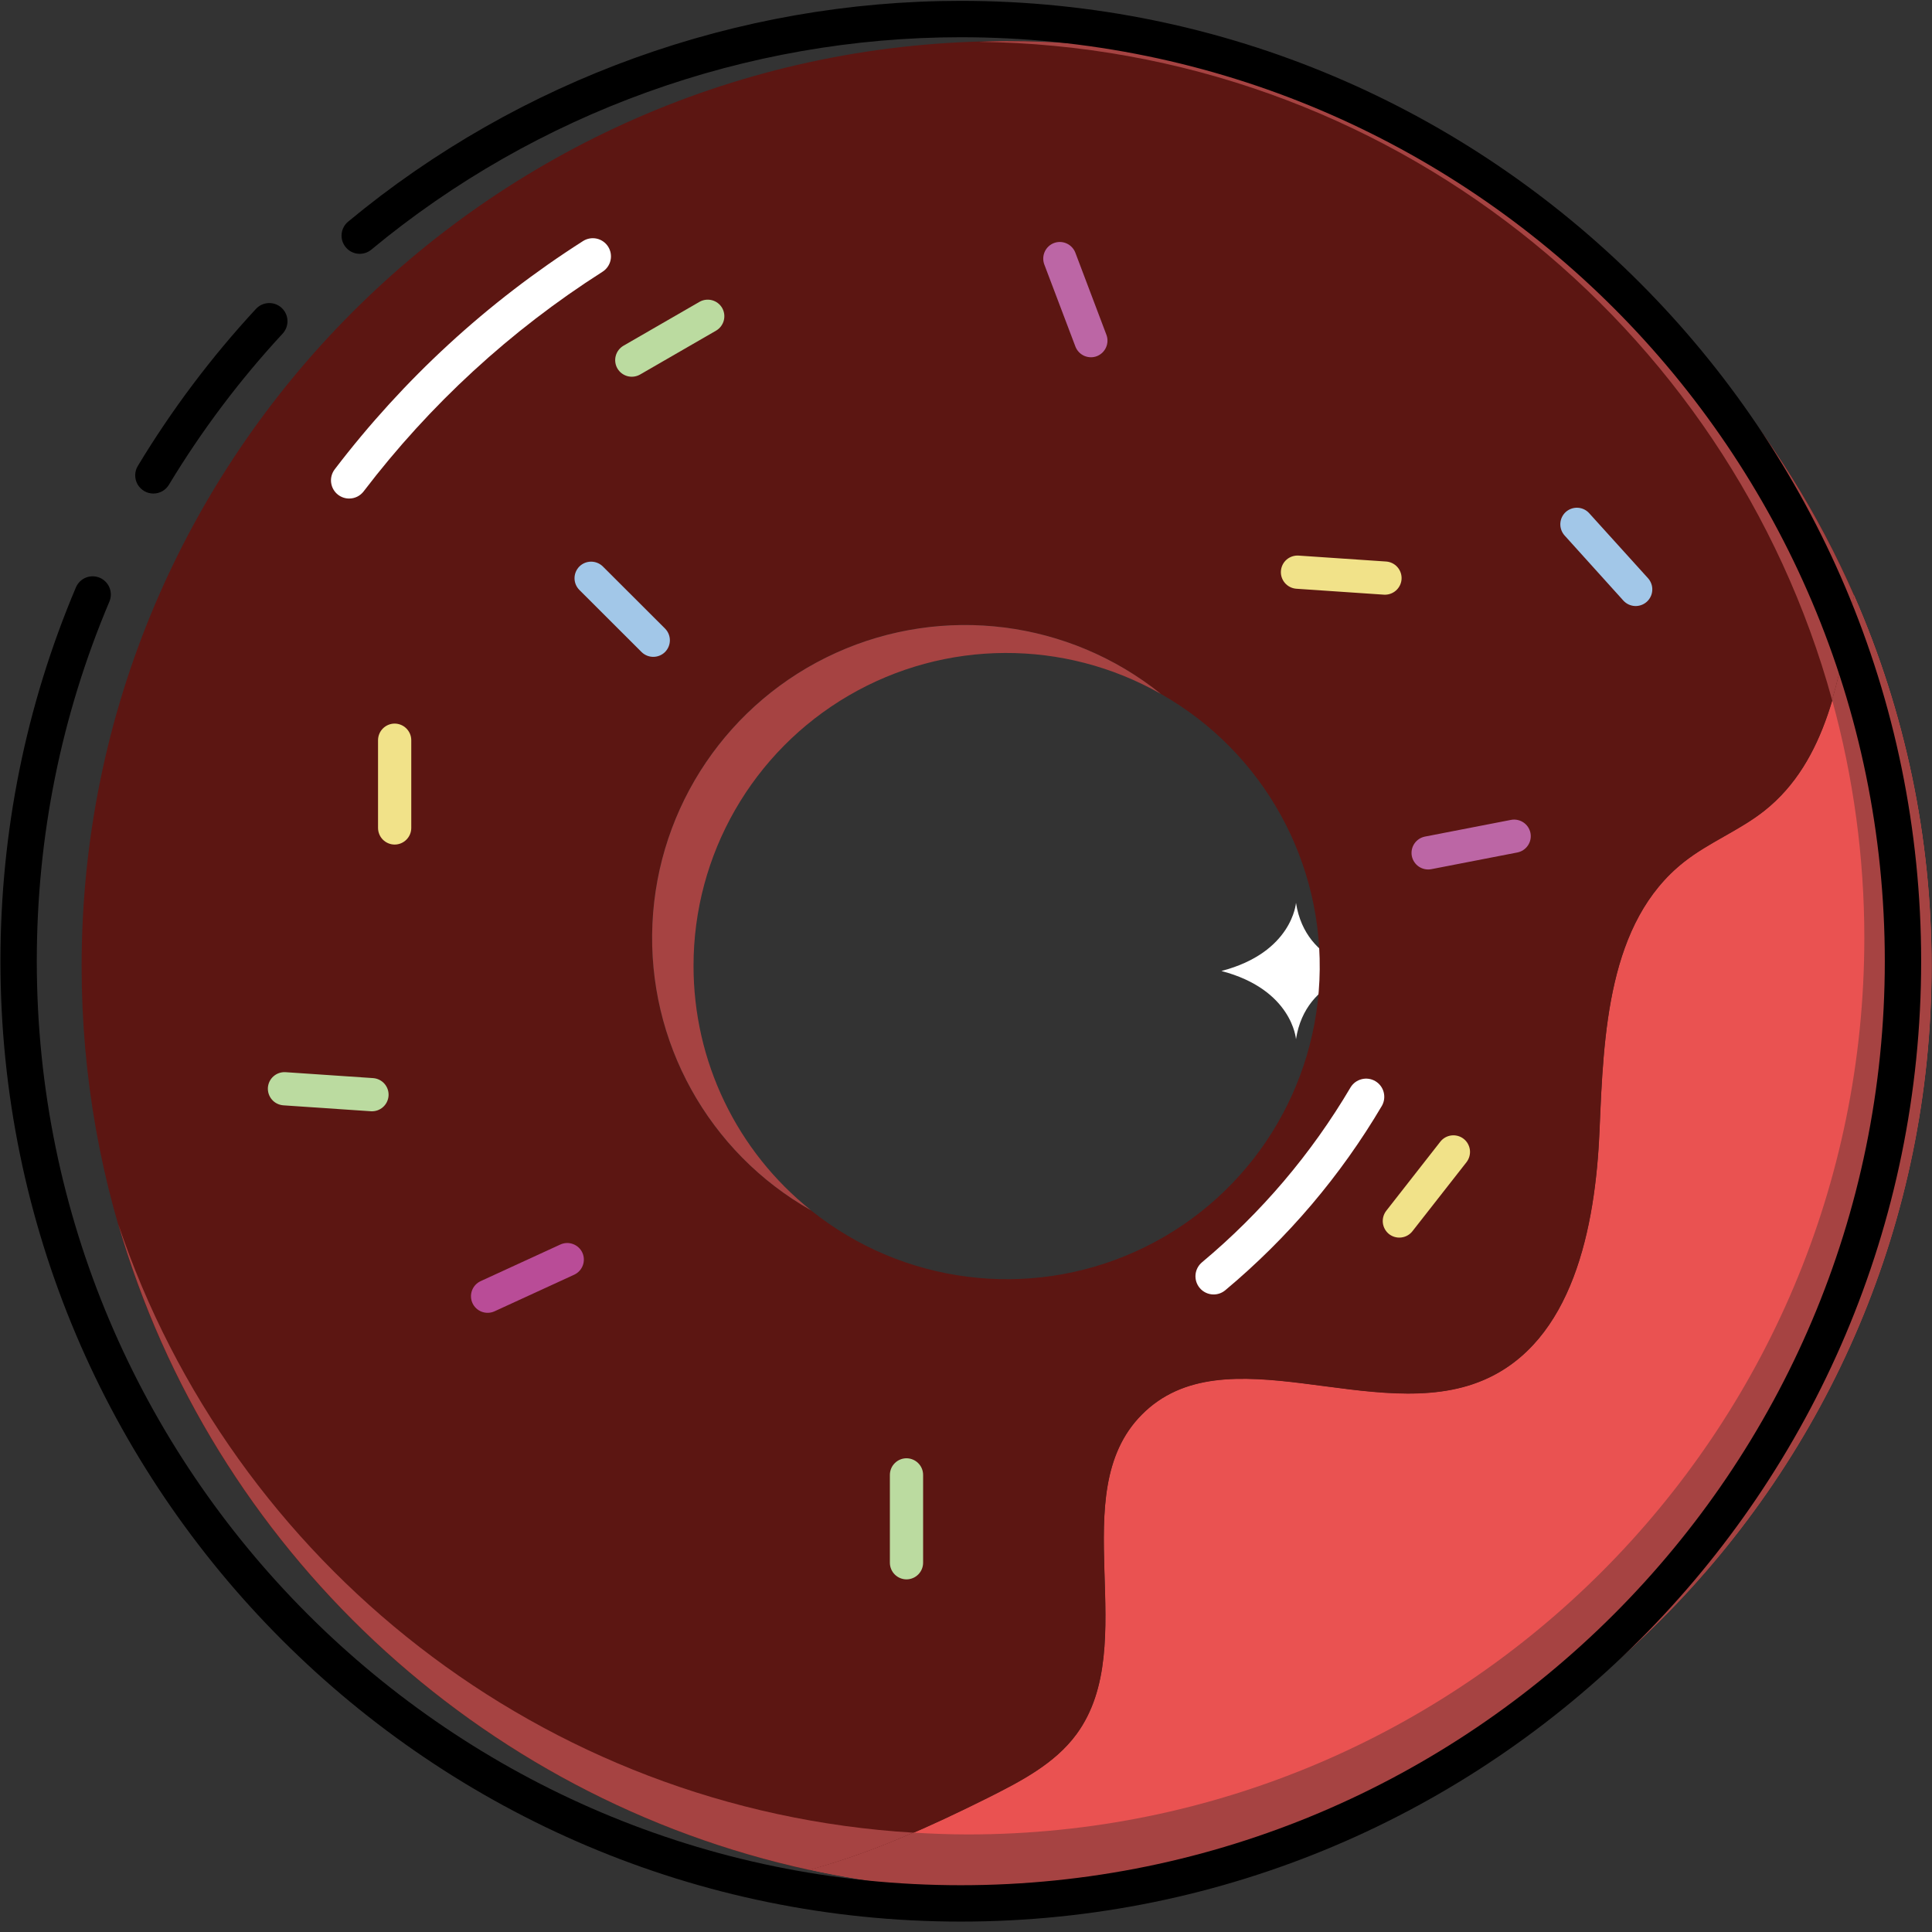 <svg width="70" height="70" viewBox="0 0 70 70" fill="none" xmlns="http://www.w3.org/2000/svg">
<rect x="0" y="0" width="70" height="70" fill="#333333" stroke="none"/>
<g clip-path="url(#clip0_1631_86)">
<path d="M46.956 32.711C46.956 32.711 46.829 34.51 44.254 35.181C46.826 35.853 46.956 37.652 46.956 37.652C47.316 35.344 49.659 35.181 49.659 35.181C49.659 35.181 47.316 35.02 46.956 32.711Z" fill="white"/>
<path d="M67.176 21.572C66.691 24.482 66.195 27.57 63.932 29.367C63.028 30.086 61.92 30.511 61.013 31.228C58.251 33.411 58.102 37.444 57.952 40.959C57.803 44.473 56.981 48.624 53.746 50.001C49.812 51.683 44.367 48.214 41.36 51.259C38.523 54.133 41.39 59.562 39.006 62.824C38.215 63.905 36.969 64.544 35.769 65.144C33.755 66.151 31.551 67.155 29.338 67.742C31.681 68.252 34.071 68.509 36.469 68.51C54.979 68.51 69.983 53.505 69.983 34.996C69.986 30.375 69.031 25.804 67.176 21.572Z" fill="#EA5251"/>
<path d="M36.471 1.49C17.962 1.49 2.957 16.495 2.957 35.005C2.957 51.066 14.258 64.482 29.341 67.751C31.554 67.16 33.756 66.156 35.773 65.152C36.971 64.549 38.218 63.911 39.008 62.829C41.392 59.569 38.525 54.139 41.363 51.265C44.369 48.219 49.813 51.689 53.748 50.007C56.983 48.625 57.807 44.475 57.955 40.964C58.102 37.455 58.253 33.411 61.015 31.234C61.922 30.518 63.03 30.09 63.934 29.373C66.197 27.576 66.693 24.488 67.178 21.578C61.999 9.752 50.204 1.49 36.471 1.49ZM47.805 35.522C47.613 39.787 45.04 43.583 41.15 45.341C37.26 47.1 32.711 46.525 29.382 43.852C25.824 41.842 23.625 38.072 23.625 33.986C23.623 29.622 26.125 25.645 30.059 23.758C33.993 21.871 38.661 22.409 42.062 25.143C45.778 27.245 47.998 31.257 47.805 35.522Z" fill="#5C1612"/>
<path d="M25.128 35.003C25.123 30.965 27.267 27.229 30.757 25.197C34.246 23.165 38.553 23.144 42.062 25.142C38.733 22.469 34.184 21.893 30.294 23.652C26.404 25.411 23.831 29.206 23.639 33.471C23.446 37.736 25.666 41.748 29.382 43.85C28.054 42.79 26.982 41.444 26.246 39.912C25.509 38.381 25.128 36.703 25.128 35.003ZM67.177 21.572C66.969 22.843 66.743 24.142 66.381 25.358C67.156 28.169 67.548 31.07 67.548 33.985C67.543 51.923 53.006 66.465 35.067 66.465C34.404 66.465 33.746 66.439 33.093 66.399C31.877 66.941 30.622 67.393 29.34 67.75C31.683 68.26 34.074 68.517 36.472 68.519C54.981 68.519 69.986 53.514 69.986 35.004C69.99 30.381 69.033 25.807 67.177 21.572Z" fill="#A64342"/>
<path d="M66.38 25.36C66.742 24.144 66.965 22.845 67.176 21.574C61.997 9.752 50.203 1.49 36.47 1.49C36.133 1.49 35.801 1.506 35.466 1.516C50.24 1.695 62.633 11.733 66.38 25.36ZM4.285 44.351C7.684 56.07 17.305 65.139 29.335 67.752C30.617 67.394 31.871 66.942 33.087 66.401C19.645 65.594 8.411 56.608 4.285 44.351Z" fill="#A64342"/>
<path d="M50.33 44.715C50.205 44.616 50.124 44.472 50.104 44.313C50.085 44.155 50.129 43.996 50.226 43.87L52.186 41.365C52.284 41.24 52.428 41.159 52.587 41.139C52.745 41.12 52.905 41.164 53.031 41.262C53.156 41.36 53.237 41.505 53.257 41.663C53.276 41.821 53.232 41.981 53.135 42.107L51.174 44.611C51.076 44.736 50.932 44.817 50.774 44.836C50.616 44.856 50.456 44.812 50.33 44.715Z" fill="#F1E289"/>
<path d="M32.844 57.224C32.685 57.223 32.532 57.16 32.419 57.047C32.306 56.934 32.243 56.782 32.242 56.622V53.437C32.243 53.278 32.306 53.125 32.419 53.013C32.532 52.9 32.685 52.836 32.844 52.836C33.004 52.837 33.156 52.9 33.269 53.013C33.382 53.125 33.446 53.278 33.446 53.437V56.617C33.447 56.778 33.384 56.931 33.271 57.045C33.158 57.159 33.005 57.223 32.844 57.224Z" fill="#BBDBA0"/>
<path d="M50.781 20.987C50.77 21.145 50.696 21.293 50.576 21.398C50.456 21.503 50.3 21.556 50.141 21.546L46.968 21.331C46.809 21.319 46.661 21.245 46.557 21.125C46.452 21.005 46.399 20.848 46.41 20.689C46.421 20.53 46.494 20.382 46.614 20.277C46.734 20.173 46.891 20.12 47.05 20.13L50.222 20.345C50.381 20.356 50.529 20.43 50.634 20.55C50.739 20.671 50.792 20.827 50.781 20.987Z" fill="#F1E289"/>
<path d="M39.739 12.906C39.59 12.962 39.425 12.956 39.279 12.891C39.134 12.825 39.021 12.705 38.964 12.556L37.837 9.582C37.781 9.432 37.787 9.267 37.852 9.122C37.917 8.977 38.037 8.863 38.186 8.806C38.335 8.75 38.501 8.755 38.646 8.821C38.791 8.886 38.905 9.007 38.962 9.155L40.087 12.129C40.144 12.278 40.138 12.444 40.073 12.589C40.008 12.735 39.888 12.848 39.739 12.906ZM55.452 30.182C55.482 30.339 55.449 30.501 55.359 30.633C55.27 30.765 55.132 30.856 54.976 30.887L51.858 31.492C51.701 31.522 51.539 31.488 51.407 31.399C51.275 31.31 51.184 31.172 51.153 31.016C51.123 30.859 51.156 30.697 51.246 30.565C51.335 30.433 51.473 30.342 51.629 30.311L54.747 29.706C54.904 29.676 55.066 29.71 55.198 29.799C55.33 29.888 55.421 30.026 55.452 30.182Z" fill="#BC66A5"/>
<path d="M59.666 21.804C59.547 21.91 59.392 21.965 59.233 21.957C59.074 21.949 58.924 21.878 58.817 21.76L56.687 19.4C56.581 19.281 56.526 19.125 56.534 18.966C56.542 18.807 56.613 18.657 56.731 18.55C56.85 18.444 57.005 18.389 57.165 18.397C57.324 18.405 57.473 18.476 57.58 18.595L59.71 20.949C59.763 21.008 59.805 21.077 59.831 21.152C59.858 21.227 59.87 21.306 59.865 21.386C59.861 21.465 59.842 21.543 59.807 21.615C59.773 21.687 59.725 21.751 59.666 21.804Z" fill="#A2C7E8"/>
<path d="M14.299 30.6C14.14 30.6 13.987 30.536 13.874 30.424C13.761 30.311 13.698 30.158 13.697 29.998V26.819C13.698 26.659 13.761 26.506 13.874 26.393C13.987 26.281 14.14 26.217 14.299 26.217C14.459 26.218 14.611 26.281 14.724 26.394C14.837 26.507 14.901 26.659 14.901 26.819V29.998C14.901 30.158 14.837 30.311 14.724 30.423C14.612 30.536 14.459 30.6 14.299 30.6Z" fill="#F1E289"/>
<path d="M14.078 39.703C14.067 39.862 13.993 40.011 13.873 40.115C13.754 40.22 13.597 40.273 13.438 40.263L10.266 40.048C10.107 40.036 9.958 39.963 9.854 39.843C9.749 39.722 9.696 39.565 9.706 39.406C9.718 39.247 9.791 39.099 9.911 38.995C10.031 38.89 10.188 38.837 10.347 38.847L13.519 39.062C13.678 39.074 13.826 39.147 13.931 39.267C14.036 39.388 14.089 39.544 14.078 39.703Z" fill="#BBDBA0"/>
<path d="M20.992 20.525C21.105 20.413 21.258 20.35 21.417 20.35C21.577 20.35 21.73 20.413 21.843 20.525L24.095 22.773C24.207 22.886 24.271 23.039 24.271 23.198C24.271 23.358 24.207 23.511 24.095 23.624C23.982 23.736 23.829 23.799 23.67 23.799C23.51 23.799 23.358 23.736 23.244 23.624L20.992 21.375C20.88 21.262 20.816 21.11 20.816 20.95C20.816 20.791 20.88 20.638 20.992 20.525Z" fill="#A2C7E8"/>
<path d="M22.369 13.349C22.29 13.21 22.268 13.046 22.31 12.892C22.351 12.738 22.452 12.607 22.59 12.526L25.343 10.937C25.481 10.858 25.645 10.837 25.799 10.878C25.953 10.919 26.085 11.02 26.165 11.158C26.244 11.296 26.265 11.46 26.224 11.614C26.183 11.768 26.082 11.9 25.945 11.98L23.191 13.57C23.052 13.649 22.888 13.67 22.734 13.629C22.58 13.587 22.449 13.487 22.369 13.349Z" fill="#BBDBA0"/>
<path d="M17.119 47.215C17.053 47.071 17.047 46.906 17.102 46.756C17.157 46.607 17.269 46.486 17.413 46.419L20.303 45.091C20.448 45.025 20.613 45.019 20.762 45.075C20.912 45.13 21.033 45.242 21.1 45.386C21.166 45.531 21.172 45.697 21.117 45.846C21.062 45.996 20.95 46.117 20.805 46.185L17.916 47.512C17.77 47.578 17.605 47.583 17.456 47.528C17.307 47.472 17.185 47.36 17.119 47.215Z" fill="#B94C97"/>
<path d="M34.812 69.623C15.625 69.623 0.016 54.014 0.016 34.827C0.016 30.13 0.936 25.573 2.75 21.283C2.784 21.203 2.833 21.131 2.895 21.07C2.956 21.009 3.029 20.961 3.109 20.929C3.189 20.896 3.275 20.88 3.362 20.881C3.448 20.881 3.534 20.899 3.614 20.933C3.774 21.001 3.902 21.13 3.967 21.292C4.033 21.454 4.032 21.635 3.964 21.796C2.218 25.923 1.333 30.307 1.333 34.827C1.333 53.287 16.352 68.305 34.812 68.305C53.272 68.305 68.29 53.287 68.29 34.827C68.29 16.367 53.272 1.349 34.812 1.349C27.023 1.349 19.438 4.082 13.454 9.045C13.32 9.156 13.146 9.21 12.972 9.194C12.799 9.177 12.638 9.093 12.527 8.958C12.415 8.824 12.361 8.65 12.378 8.476C12.394 8.303 12.479 8.142 12.613 8.031C18.833 2.872 26.717 0.031 34.812 0.031C53.998 0.031 69.607 15.641 69.607 34.827C69.607 54.014 53.998 69.623 34.812 69.623Z" fill="black"/>
<path d="M5.557 17.882C5.44 17.882 5.325 17.851 5.225 17.792C5.124 17.733 5.041 17.648 4.983 17.547C4.926 17.445 4.897 17.33 4.899 17.213C4.9 17.097 4.933 16.983 4.993 16.883C6.223 14.845 7.657 12.938 9.274 11.192C9.333 11.128 9.404 11.077 9.482 11.041C9.561 11.005 9.646 10.984 9.732 10.981C9.819 10.978 9.905 10.991 9.986 11.021C10.067 11.051 10.142 11.097 10.205 11.156C10.268 11.215 10.32 11.285 10.356 11.364C10.392 11.443 10.412 11.527 10.416 11.614C10.419 11.7 10.405 11.787 10.375 11.868C10.345 11.949 10.3 12.023 10.241 12.087C8.685 13.767 7.305 15.602 6.121 17.563C6.063 17.66 5.98 17.741 5.881 17.797C5.782 17.853 5.67 17.882 5.557 17.882Z" fill="black"/>
<path d="M12.65 18.063C12.506 18.063 12.366 18.016 12.251 17.928C12.182 17.876 12.125 17.81 12.081 17.735C12.038 17.661 12.01 17.578 11.998 17.492C11.986 17.407 11.992 17.319 12.014 17.236C12.036 17.152 12.075 17.074 12.127 17.005C14.627 13.73 17.653 10.947 21.124 8.734C21.271 8.64 21.45 8.609 21.62 8.646C21.791 8.684 21.939 8.788 22.033 8.935C22.127 9.083 22.159 9.261 22.121 9.432C22.083 9.602 21.979 9.751 21.832 9.845C18.492 11.974 15.58 14.652 13.175 17.804C13.113 17.885 13.034 17.95 12.943 17.995C12.852 18.04 12.752 18.063 12.65 18.063ZM43.973 46.901C43.877 46.901 43.781 46.88 43.694 46.839C43.606 46.798 43.529 46.739 43.467 46.664C43.355 46.531 43.301 46.357 43.316 46.183C43.332 46.009 43.416 45.849 43.55 45.736C45.702 43.937 47.514 41.804 48.933 39.398C49.023 39.249 49.168 39.143 49.336 39.101C49.504 39.058 49.682 39.084 49.831 39.172C49.98 39.26 50.089 39.403 50.133 39.571C50.177 39.739 50.154 39.917 50.068 40.067C48.572 42.603 46.663 44.851 44.395 46.747C44.277 46.846 44.127 46.901 43.973 46.901Z" fill="white"/>
</g>
<defs>
<clipPath id="clip0_1631_86">
<rect width="70" height="69.676" fill="white"/>
</clipPath>
</defs>
</svg>

